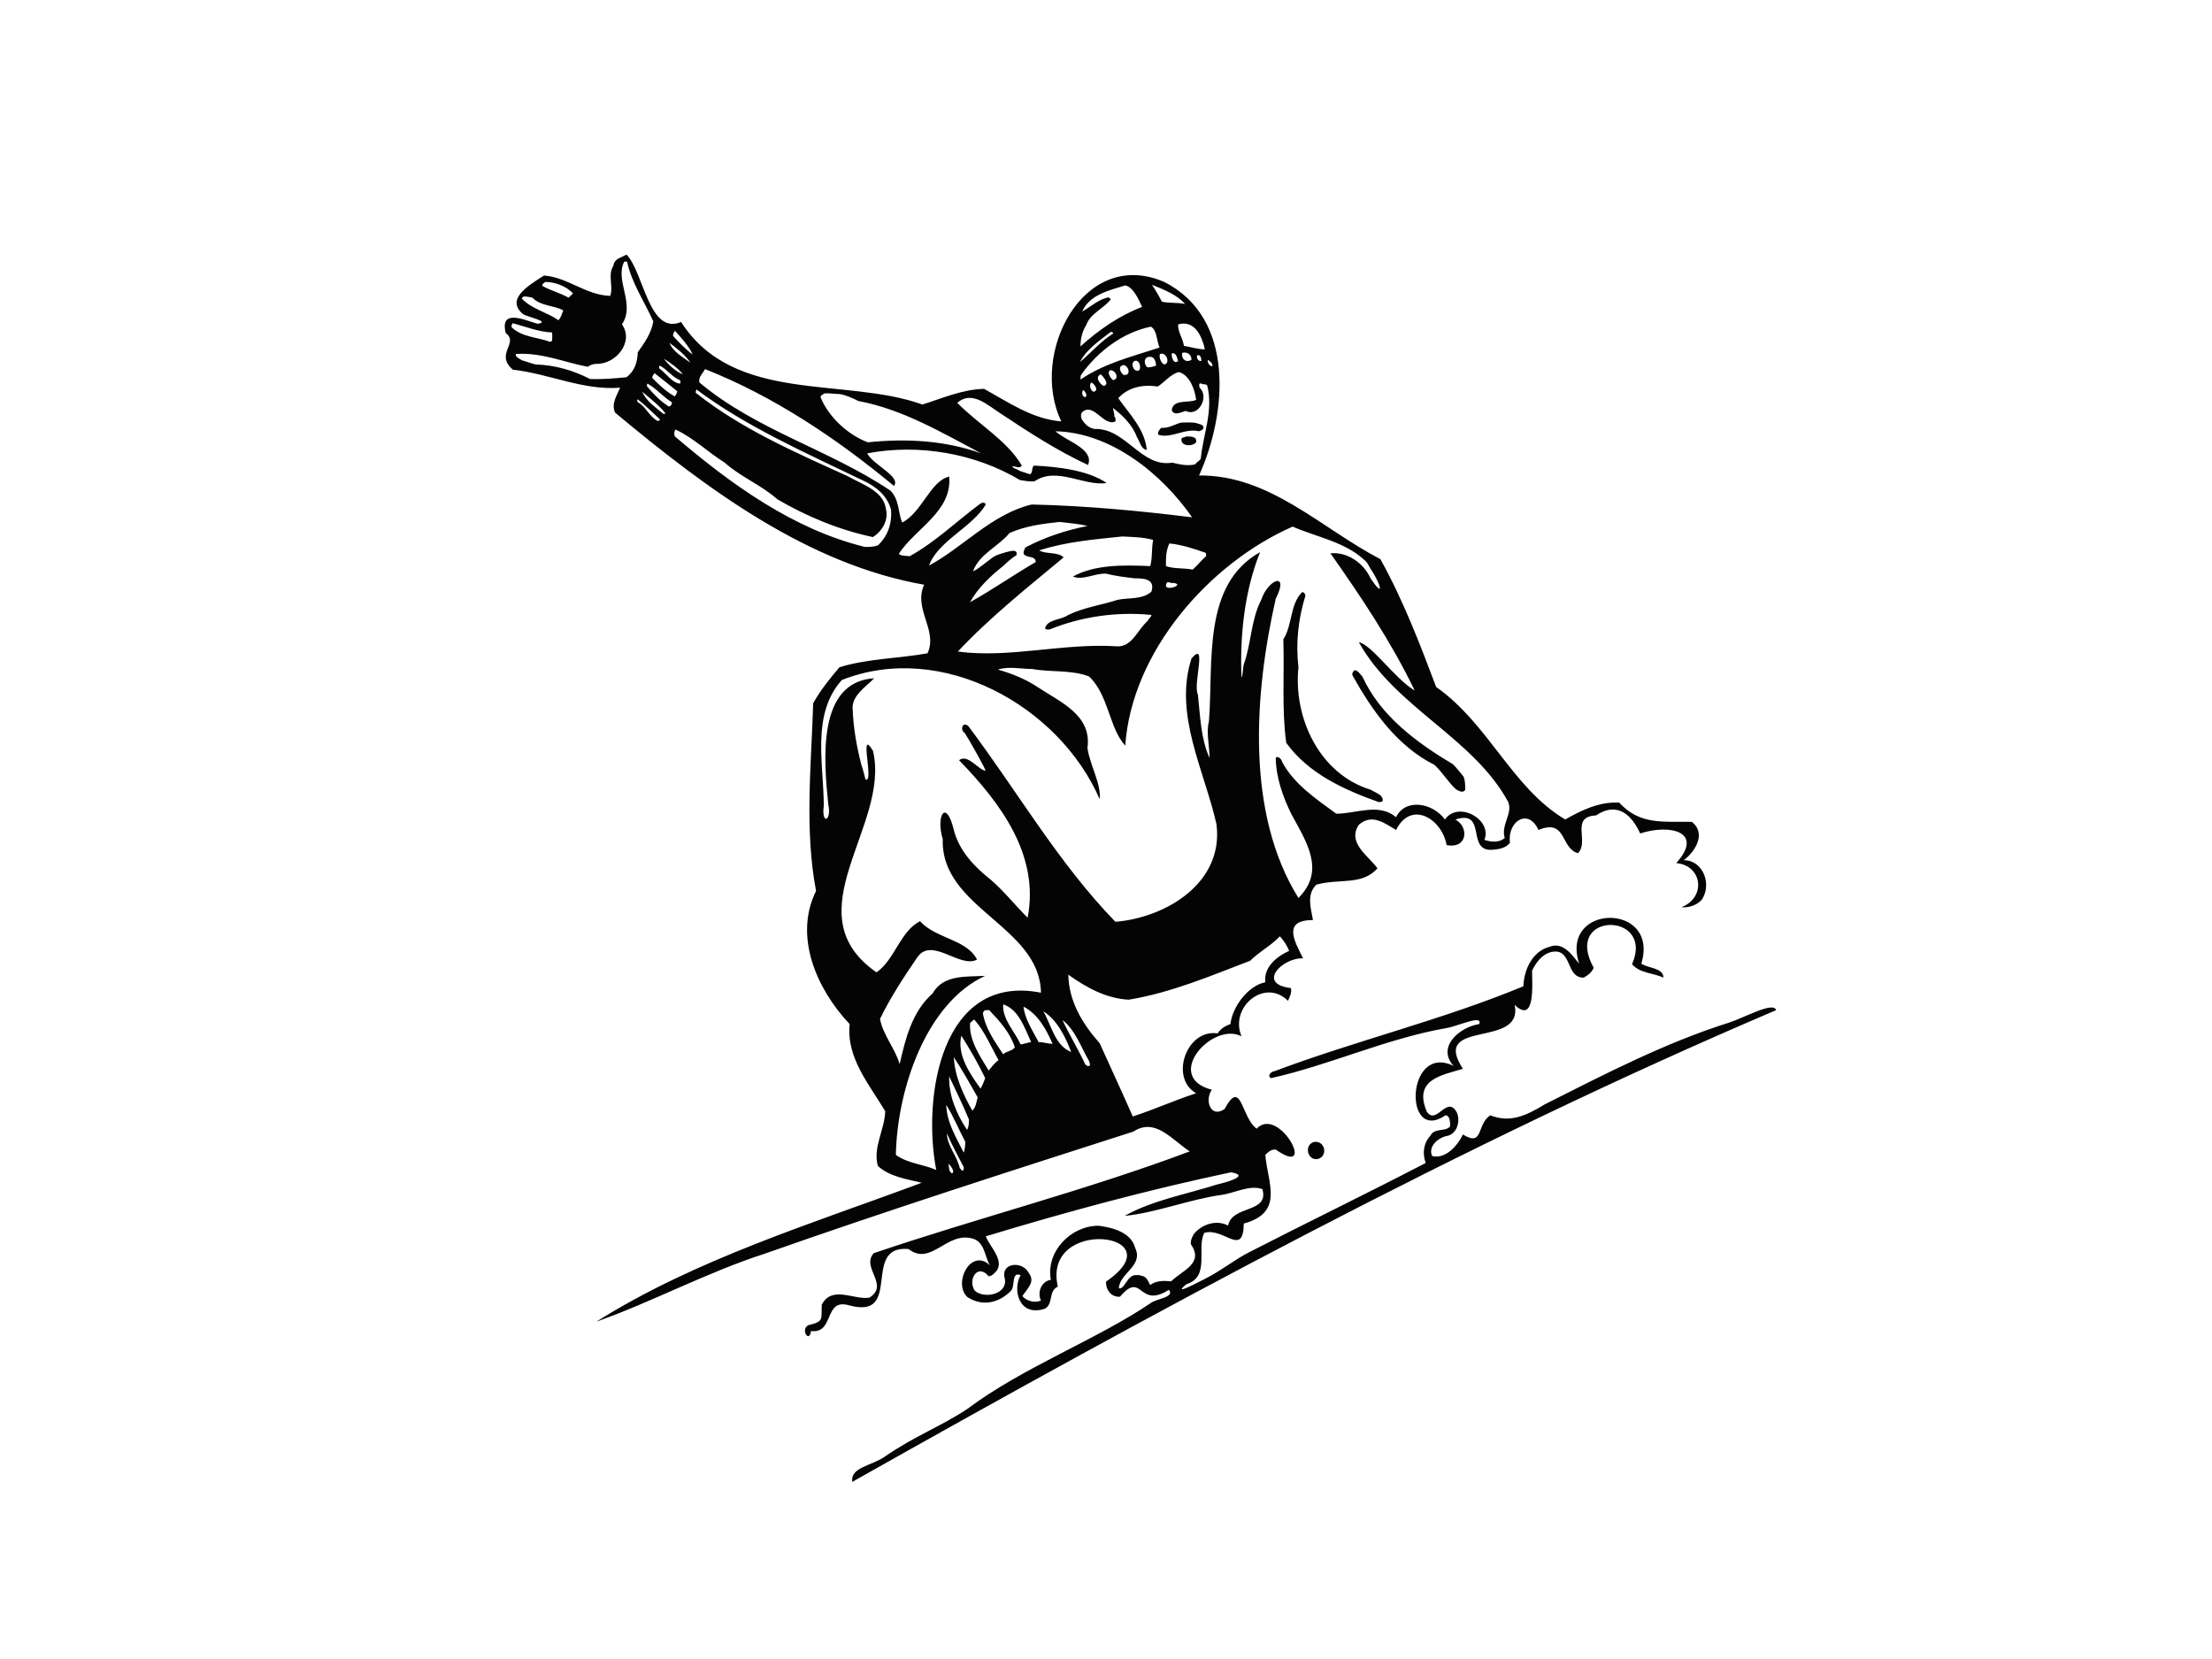 <?xml version="1.0" encoding="utf-8"?>
<!-- Generator: Adobe Illustrator 17.0.0, SVG Export Plug-In . SVG Version: 6.00 Build 0)  -->
<!DOCTYPE svg PUBLIC "-//W3C//DTD SVG 1.1//EN" "http://www.w3.org/Graphics/SVG/1.1/DTD/svg11.dtd">
<svg version="1.1" id="Layer_1" xmlns="http://www.w3.org/2000/svg" xmlns:xlink="http://www.w3.org/1999/xlink" x="0px" y="0px"
	 width="800px" height="600px" viewBox="0 0 800 600" enable-background="new 0 0 800 600" xml:space="preserve">
<path fill-rule="evenodd" clip-rule="evenodd" fill="#040404" d="M226.614,92.079c6.326,6.72,8.081,29.224,19.72,24.381
	c19.144,29.844,59.354,19.765,87.276,29.844c7.295-2.3,14.377-5.463,22.277-5.675c8.823,4.843,17.449,10.941,27.952,11.774
	c-11.774-24.38,7.991-63.062,37.198-50.441c25.864,13.031,22.701,47.718,12.622,69.994c25.637-0.212,44.13,19.129,65.575,30.267
	c8.202,14.711,14.301,30.692,20.173,46.234c19.129,13.454,27.331,36.366,46.672,47.929c5.887-3.36,12.395-6.523,19.538-6.099
	c7.567,8.202,15.77,6.735,26.287,6.946c5.252,4.192,1.256,10.715-2.951,13.863c6.932,0,10.306,8.626,6.523,14.301
	c-1.892,2.104-4.842,2.937-7.355,2.724c9.035-3.572,7.567-15.134-1.892-15.967c10.079-11.138-1.891-14.301-13.045-10.73
	c-2.935-6.507-8.187-11.759-15.965-6.507c-9.459,0.424-2.316,9.459-6.523,13.665c-6.507-1.891-3.995-12.621-14.286-8.414
	c-3.784-8.202-11.351-2.936-10.306,4.631c-1.468,1.892-3.784,2.3-6.084,2.512c-10.094,1.06-1.892-14.709-13.666-10.926
	c5.04,2.739,4.404,10.714-3.163,9.246c-1.68-9.459-12.818-16.39-18.282-5.463c-3.995-2.315-8.612-6.099-13.454-1.891
	c-4.404,6.523,3.571,11.35,6.734,15.769c-5.675,6.296-13.454,3.572-22.08,5.888c-3.784,3.571-1.891,8.823-1.256,12.818
	c-11.138,0-6.72,7.567-3.571,13.863c-7.355-0.409-17.026,9.262-4.419,10.73c0.423,1.68-0.424,3.147-1.044,4.615
	c-8.415-8.399-21.233,2.316-16.813,12.834c-10.518-5.478-28.587,14.71-10.73,19.326c-2.724,3.783-0.409,10.518,4.631,6.946
	c6.099-11.351,5.887,2.935,11.562,7.143c8.187-8.626,22.277,18.282,6.931,7.567c-1.468-0.212-2.724,0.832-3.784,1.892
	c0.848,10.291,6.932,20.809-7.779,24.849c-0.212,12.41-7.143,1.302-14.286,3.36c-2.951,5.645,2.316,15.83-6.523,18.599
	c-5.414,4.514,4.401-0.801,6.511-1.83c5.394-2.629,10.554-6.766,15.766-9.52c21.445-11.017,42.889-21.384,64.319-32.523
	c-1.256-3.359-0.832-7.143,1.695-9.867c1.468-2.951,5.463-1.271,7.143-3.375c0-1.256,0-3.995-1.68-3.995
	c-15.345,10.517-14.301-26.273,2.936-17.858c-6.31-6.931,2.315-14.09,9.247-15.134c1.535-3.595-7.744,0.73-11.545,1.388
	c-21.809,3.769-42.217,13.332-63.7,18.165c-1.679-0.848,0.212-2.527,1.256-2.527c29.647-11.139,60.535-18.493,89.97-30.692
	c0.212-5.887,3.148-12.606,9.459-14.286c5.251-2.104,8.611,3.783,10.714,6.084c-7.143-21.854,29.224-22.277,22.489,0
	c2.316,1.695,7.991,1.482,7.991,5.055c-3.571-1.68-8.415-1.468-11.35-4.843c8.414-19.129-25.228-19.129-13.878,1.271
	c-0.621,1.68-2.104,2.725-3.571,3.572c-6.72,0.212-3.996-10.927-11.774-9.247c-3.36,0.833-5.463,3.784-6.931,6.72
	c0,4.843,1.256,19.553-6.312,12.41c3.375,15.967-30.676,4.828-18.705,23.109c-7.567,2.315-18.07,3.784-13.03,15.558
	c3.571,5.039,7.355-6.508,10.926,0.423c1.271,3.36-0.197,7.991-4.192,8.399c-2.951,0.847-6.31,3.784-4.843,7.158
	c4.843,1.256,9.247-3.783,11.138-7.779c7.567,4.616,4.843-3.571,9.883-6.946c6.931,2.739,12.606,0.423,19.764-3.98
	c21.511-10.827,43.361-22.202,66.529-29.512c5.623-1.774,16.096-7.816,17.116-4.539C528.865,413.673,416.422,474.965,308.23,535.939
	c-0.734-5.251,6.823-5.748,11.633-9.048c11.562-7.931,20.141-10.814,29.985-17.33c19.961-15.024,46.933-25.102,66.539-38.43
	c2.217-1.506,8.581-1.994,6.346-4.656c-11.154,7.143-9.459-7.128-17.662,2.482c-3.148,0.333-5.251-2.588-5.039-5.463
	c25.848-17.676-23.337-23.76-17.45,1.817c-3.571,1.71-1.468,6.099-4.63,7.99c-9.67,3.178-11.774-7.189-8.823-12.122
	c-3.507-1.39-1.84,3.973-3.545,5.705c-3.751,3.812-9.711,6.101-15.736,2.209c-5.357-5.161,1.408-17.918,8.142-11.486
	c-1.892-3.239-1.892-8.566-6.31-9.671c-9.368-2.633-14.907,10.124-23.124,3.784c-17.237-1.499-1.741,25.696-21.429,20.385
	c-9.352-2.77-5.176,10.336-13.817,9.292c-0.53,4.495-3.905-0.424-1.045-2.104c5.812-1.392,4.722-2.013,4.934-7.461
	c3.784-7.098,11.668-1.574,17.237-2.527c7.4-4.616-3.148-10.867,1.574-16.072c37.139-12.637,76.864-22.746,114.29-36.82
	c-6.31-3.995-12.41-12.41-20.4-7.158c-44.554,14.301-89.153,28.588-133.404,44.19c-20.643,6.644-40.922,17.54-60.807,24.547
	c35.928-22.609,78.045-35.458,117.665-50.229c-5.04-1.271-11.578-2.103-15.875-6.099c-1.847-6.734,2.467-13.029,2.678-19.764
	c-5.721-9.671-14.15-19.341-12.864-31.524c-11.94-12.606-20.324-31.736-12.152-48.141c-4.222-22.277-1.74-45.19-1.044-67.89
	c2.557-4.616,5.917-8.823,9.519-13.03c10.17-3.148,21.309-3.148,31.841-5.04c3.844-8.415-5.251-15.981-1.225-24.804
	c-41.86-7.356-78.212-34.263-111.748-62.216c-1.559-3.163,0.681-6.311,1.786-9.035c-13.379,1.044-25.667-5.055-38.788-6.523
	c-6.659-5.675,2.361-9.671-2.588-13.242c-2.225-9.035,6.947-4.631,11.517-3.36c5.205-0.736-4.158-2.543-5.335-3.557
	c-5.997-5.167,1.219-9.858,7.697-13.893c8.535,0.635,15.194,7.143,23.926,7.355c1.211-3.359-1.014-7.567,1.15-10.926
	C222.119,93.548,224.768,93.124,226.614,92.079L226.614,92.079z M225.782,94.607c0.333,0,0.666,0,0.999,0
	c1.665,7.779,6.326,14.497,9.504,21.641c-0.802,4.419-3.087,7.567-5.615,11.139c-0.181,3.571-1.029,6.735-4.101,9.049
	c-4.389,0.409-8.762,0.833-13.197,0.621c-6.129-3.148-12.667-5.04-19.749-5.251c-1.65-0.423-3.193-1.043-4.782-1.468
	c-0.893-0.636-2.437-1.06-2.301-2.315c9.262-0.636,17.237,2.935,26,4.63c0.969-0.636,1.998-1.059,3.148-1.059
	c7.038,0.212,13.741-7.991,9.247-14.287C229.913,109.953,222.21,101.327,225.782,94.607L225.782,94.607z M197.194,101.962
	c3.616,0,7.9,1.68,10.049,4.208c-0.575,0.408-1.015,1.044-1.65,1.468c-2.981-1.68-6.402-2.527-9.398-4.207
	C195.908,102.582,196.892,102.386,197.194,101.962L197.194,101.962z M416.634,103.006c4.207,1.68,9.035,3.571,11.971,6.946
	c-2.724-0.635-5.676-0.212-8.399-0.848C419.146,107.001,417.89,104.898,416.634,103.006L416.634,103.006z M406.963,103.218
	c2.937,0.636,4.828,5.04,6.099,7.779c-8.202,3.148-15.557,8.203-22.292,14.287c0-2.724,0.635-5.464,2.103-7.764
	c1.483-4.208,6.311-5.887,8.838-9.262c-0.212-0.408-0.635-0.832-1.271-0.621c-3.36,0.832-6.084,3.359-9.035,5.04
	C393.933,106.578,401.5,104.898,406.963,103.218L406.963,103.218z M189.415,107.214c1.044,0,2.073,0.212,3.103,0.424
	c3.057,3.148,7.748,2.724,11.183,4.616c-0.485,1.271-0.787,2.527-1.725,3.571c-4.132-2.936-9.535-3.981-13.197-7.764
	C188.613,107.637,189.294,107.426,189.415,107.214L189.415,107.214z M185.421,116.884c4.706,1.256,9.307,3.148,14.256,3.361
	c0.075,1.059,0.075,1.891,0,2.951c-0.257,0.197-0.424,0.409-0.802,0.409c-4.57-1.68-10.231-1.68-13.817-5.251
	C184.815,117.717,185.238,117.308,185.421,116.884L185.421,116.884z M426.092,117.308c6.099-1.679,8.611,4.404,9.67,9.035
	c-2.527,0-5.054-0.848-7.567-1.256C427.772,122.347,425.881,119.82,426.092,117.308L426.092,117.308z M416.21,118.14
	c2.316,1.271,2.104,5.252,3.148,7.567c-9.67,3.163-19.961,5.676-28.587,11.562c0-0.635,0-1.044,0.212-1.68
	C397.081,126.978,406.116,120.244,416.21,118.14L416.21,118.14z M244.064,119.608c2.33,2.527,5.009,5.478,6.477,8.626
	c-2.603-1.892-5.009-4.418-7.112-6.734C243.292,120.879,243.806,120.244,244.064,119.608L244.064,119.608z M401.711,120.032
	c0.41,0,1.045,0.212,0.833,0.635c-4.404,2.725-7.99,6.931-11.97,10.291C392.873,126.342,397.717,123.195,401.711,120.032
	L401.711,120.032z M242.172,124.027c2.542,1.892,5.766,4.419,7.522,7.143C247.136,129.278,243.261,127.175,242.172,124.027
	L242.172,124.027z M427.561,127.598c1.891-0.424,3.359,0.635,3.359,2.527C428.817,131.383,427.137,129.702,427.561,127.598
	L427.561,127.598z M423.777,127.81c1.679-0.424,1.891,1.68,2.315,2.74C424.412,132.017,423.565,128.87,423.777,127.81
	L423.777,127.81z M419.57,128.023c2.104-0.848,3.784,3.148,1.68,3.783C419.994,131.806,418.949,128.87,419.57,128.023
	L419.57,128.023z M433.023,128.446c1.256-0.212,1.468,1.256,1.468,2.104C433.236,130.762,432.6,129.278,433.023,128.446
	L433.023,128.446z M415.998,129.067c1.468-0.197,2.103,1.892,2.103,3.163c-1.044,0.424-2.103,0.621-3.147,0.621
	C413.471,131.594,413.683,128.87,415.998,129.067L415.998,129.067z M240.068,129.702c2.331,1.468,5.327,3.571,6.901,5.676
	C244.336,134.333,241.809,132.017,240.068,129.702L240.068,129.702z M436.807,130.126c0.636,0.424,1.892,1.257,1.68,2.316
	C437.443,132.442,436.595,131.17,436.807,130.126L436.807,130.126z M410.323,130.55c1.68-0.636,2.527,2.3,1.68,3.359
	C410.111,134.954,408.643,131.383,410.323,130.55L410.323,130.55z M406.328,132.017c1.891,0.212,2.951,3.996,0,3.572
	C405.072,134.545,404.224,132.442,406.328,132.017L406.328,132.017z M238.6,132.23c2.603,1.256,4.54,4.207,7.31,5.251
	c0.257,0.424,0.257,0.848,0,1.256c-2.815-0.212-5.024-3.783-7.461-5.463C238.283,132.85,238.404,132.442,238.6,132.23L238.6,132.23z
	 M254.99,133.486c24.911,9.882,47.535,25.017,68.314,42.254c2.679-3.36-7.521-7.567-9.67-11.774c18.63-3.572,39.106,0,55.284,9.671
	c1.68,0.212,3.36,0.635,5.251,0.424c7.991-5.463,17.873,1.892,26.06,0.62c-6.719-4.616-17.646-5.887-26.273-6.296
	c-1.044,0.832-0.212,2.513-1.468,3.148c-1.256-0.424-2.527-0.848-3.784-1.256c-0.635-0.636-2.527-0.848-2.527-1.679
	c1.06,0,2.527,1.043,3.376-0.213c-5.267-9.049-15.982-15.133-23.337-22.7c5.251-4.631,10.926,0.832,15.557,3.784
	c10.079,6.719,20.809,13.651,31.736,18.705c2.315-5.887-7.991-8.626-11.774-12.198c19.976,0.424,38.47,15.346,49.397,31.115
	c-18.706-2.315-38.47-4.207-58.008-4.63c-14.301,3.359-24.925,15.557-37.138,22.079c3.162-8.838,15.694-13.877,20.536-22.079
	c-0.424-1.045-1.483-0.621-2.104-0.212c-8.49,6.311-16.253,13.878-25.44,18.917c-1.347-0.212-2.906,0-3.935-0.832
	c5.978-9.246,19.387-15.345,18.236-27.952c-6.749,1.468-9.867,13.03-17.026,16.602c-1.453-3.783-1.059-8.415-4.252-11.562
	c-21.853-14.71-48.549-21.868-69.041-39.09C252.433,136.436,254.278,134.954,254.99,133.486L254.99,133.486z M401.5,133.909
	c1.892-0.211,3.572,3.148,1.044,3.572C401.711,136.845,400.229,134.742,401.5,133.909L401.5,133.909z M426.305,134.545
	c3.995,1.044,5.887,6.508,6.296,10.079c-2.724,1.271-8.399-0.424-8.823,3.783c1.044,2.104,3.36,0.636,5.04,0.211
	c4.631,2.317,8.626-5.039,5.055-8.399c-0.212-0.636-0.424-1.892,0.62-1.483c0.636,0.424,1.484,0,2.104,0.636
	c2.315,9.035-1.468,17.661-2.316,26.484c-0.408,0.848-1.468,1.256-2.088,2.104c-2.739,0.636-5.674,0-8.202-0.635
	c-11.351,1.891-16.814-12.607-28.165-12.183c-1.059-0.212-1.892-0.635-2.739-1.271c-1.256-1.256-2.724-2.725-1.892-4.616
	c4.207-4.207,7.99,5.252,12.198,3.148c0.212-0.635,0-1.467-0.424-1.891c0.212-1.044-0.424-1.892-0.424-2.936
	c3.572,2.724,7.143,6.296,8.626,10.503c1.045,1.468,1.468,4.419,3.572,4.631c-0.636-7.355-6.311-13.029-10.306-18.705
	c3.571-3.996,9.035-5.055,14.301-4.208C421.25,138.117,423.353,135.378,426.305,134.545L426.305,134.545z M236.709,134.954
	c2.769,2.103,5.524,4.419,8.202,6.523c0,0.636-0.409,1.256-0.893,1.891c-2.996-1.68-5.735-4.207-8.156-6.734
	C235.936,136.013,236.375,135.378,236.709,134.954L236.709,134.954z M398.14,135.378c0.832,0.847,3.359,3.571,1.044,4.207
	C397.717,138.949,395.825,136.225,398.14,135.378L398.14,135.378z M394.766,138.329c1.059,0.62,2.739,2.724,0.847,3.359
	C394.357,141.476,393.721,138.949,394.766,138.329L394.766,138.329z M234.181,138.737c3.072,1.68,5.705,4.843,8.793,6.735
	c0.212,0.424-0.167,0.62-0.212,1.045c-0.272,0.212-0.575,0.635-1.014,0.424c-2.966-1.892-5.373-4.42-7.704-7.144
	C233.863,139.373,233.999,138.949,234.181,138.737L234.181,138.737z M251.842,140.841c18.372,13.666,39.529,22.912,59.96,32.795
	c4.736,2.104,9.08,5.463,10.457,10.715c0.409,4.843-1.12,9.459-4.676,12.818c-1.468,0.636-3.133,0.636-4.782,0.636
	c-25.758-6.311-48.246-22.489-68.677-39.938c-0.454-0.832-0.318-1.892,0.212-2.512c6.371,2.936,11.714,8.188,17.767,11.972
	c5.887,5.251,13.106,7.99,19.023,13.242c10.805,6.311,22.534,11.139,34.565,13.666c3.405-2.104,5.811-6.311,4.677-10.307
	c-0.923-6.507-8.793-8.823-13.877-11.758c-19.008-8.626-38.334-17.026-54.8-30.056C251.449,141.688,251.857,141.264,251.842,140.841
	L251.842,140.841z M391.83,141.053c0.635,0.635,1.468,1.68,0.832,2.527C391.406,143.792,390.982,141.688,391.83,141.053
	L391.83,141.053z M232.289,141.688c2.694,2.316,6.25,5.04,8.37,7.779c-0.167,0.212-0.485,0.212-0.742,0.212
	C237.148,147.363,233.666,145.048,232.289,141.688L232.289,141.688z M298.076,142.309c1.937-0.196,3.783,0.211,5.675,0.211
	c2.376,0.424,4.616,1.484,6.735,2.527c15.845,2.935,30.071,11.351,44.342,18.917c-12.819-4.63-26.923-5.463-40.982-3.996
	c-7.188-2.723-14.06-9.034-17.026-16.177C296.592,142.944,297.697,142.733,298.076,142.309L298.076,142.309z M230.61,144.412
	c2.709,2.104,5.72,5.055,8.157,7.355c-0.272,0.212-0.56,0.635-1.014,0.424c-3.041-1.68-4.267-5.251-7.083-6.72
	C230.503,145.048,230.277,144.836,230.61,144.412L230.61,144.412z M427.137,152.827c1.891,0,3.783-0.212,5.675,0.212
	c0.848,0.424,2.951,0.424,2.315,2.104c-0.424,0.409-0.848,0.62-1.468,0.832c-5.055-1.255-10.095,2.739-14.71,1.272
	c-0.423-1.06,0.409-1.892,1.045-2.527C422.733,154.93,424.821,153.463,427.137,152.827L427.137,152.827z M428.817,157.866
	c1.483,0,4.207-0.212,3.784,2.103c-1.468,1.681-5.888,1.468-5.252-1.467C427.772,158.078,428.605,158.29,428.817,157.866
	L428.817,157.866z M383.204,188.769c3.374,0.424,6.946,0.635,10.094,1.468c-7.567,1.468-15.346,3.995-22.489,7.778
	c-0.212,0.636-0.636,1.256-0.636,2.104c0.636,1.891,4.419,0.635,4.419,3.148c-7.991,4.631-15.769,10.094-23.745,14.514
	c2.724-5.054,7.567-9.67,12.182-13.243c1.468-1.483,2.951-2.738,4.631-3.783c0.409-2.527-2.527-1.271-3.784-1.059
	c-2.104,0.635-3.995,1.059-5.675,2.527c-2.104,1.468-3.995,3.36-6.311,4.404c2.316-6.296,9.035-8.823,13.242-13.862
	C370.809,190.238,377.12,189.405,383.204,188.769L383.204,188.769z M467.498,190.449c8.612,3.783,18.706,5.463,25.849,11.986
	c1.467,1.044,1.892,2.936,2.95,4.192c3.36,5.478,4.193,9.671-0.635,2.527c-2.527-5.676-8.611-9.671-14.498-9.035
	c11.139,15.769,22.065,32.159,30.479,49.608c-7.158-4.207-15.557-16.617-20.188-17.449c13.242,23.746,41.406,34.475,54.027,57.797
	c1.68,4.207-2.739,8.203-1.271,13.031c-2.104,1.695-4.828,1.483-7.355,0.635c2.951-7.355-9.458-14.286-14.286-7.355
	c-4.419-6.099-14.301-7.779-17.661-0.848c-6.311-5.252-14.287-1.256-21.642-1.256c-7.158-5.252-15.345-10.715-19.553-18.706
	c-0.212-0.847-1.059-2.103-2.315-1.679c0,6.931,2.527,14.285,5.674,20.596c5.463,10.095,12.41,20.385,2.528,30.268
	c-19.129-30.691-15.981-73.989-8.202-108.252c5.039-9.882-2.724-7.143-5.252,0.424c-3.784,7.355-3.571,15.769-6.311,23.335
	c-0.424,1.68-0.212,3.36-0.832,4.828c-0.636-15.967,1.256-31.736,6.719-45.401c-21.021,11.774-16.813,39.726-18.493,61.17
	c-1.059,4.207,0.212,8.823,0.212,13.242c-3.163-6.947-3.36-15.134-4.207-22.913c-1.891-3.572,3.571-19.977-2.316-13.03
	c-6.507,20.173,4.631,40.347,9.035,59.9c2.74,21.232-18.281,33.838-36.563,35.307c-20.597-21.218-35.519-47.293-53.225-70.826
	c-2.118-1.68-3.042,1.468-1.257,2.527c2.346,3.784,4.45,7.567,6.554,11.547c0.424,0.636,0.635,1.483,1.059,2.104
	c-2.527,0-6.462-6.296-9.67-3.784c14.921,15.345,29.208,34.263,24.804,56.963c-4.419-4.404-8.414-9.458-13.242-13.666
	c-6.099-4.828-11.502-10.502-13.454-18.07c-2.694-11.35-6.599-5.463-3.995,3.36c-0.787,25.017,35.095,31.327,35.519,55.496
	c-36.2-7.143-42.935,37.834-37.88,64.106c-4.782-2.104-10.321-2.315-14.604-5.463c0.484-23.548,10.82-54.86,32.31-64.743
	c-6.356,0.424-15.134-0.635-18.962,6.311c-7.567,6.719-9.837,16.39-11.986,25.637c-1.574-5.675-6.023-10.503-7.098-16.39
	c3.829-7.779,8.596-15.134,13.515-22.277c5.236-7.567,15.452,4.192,21.581,0.832c-3.738-7.355-14.983-7.568-20.597-13.863
	c-7.204,3.571-9.08,13.863-15.77,18.494c-30.782-21.445,5.176-52.969-1.256-80.089c-5.373-9.034,0.605,11.986-2.724,10.306
	c-0.455-1.68-0.848-3.571-1.483-5.266c-1.68-6.507-2.891-13.242-3.148-20.173c-0.469-4.828,4.964-8.202,7.779-11.139
	c-20.809,1.256-18.206,29.844-16.602,45.614c1.317,6.099-2.572,7.566-1.619,0.424c-0.061-15.346-4.525-33.007,6.507-45.401
	c36.109-14.302,78.56,9.246,93.269,43.086c0.62-5.463-3.572-12.41-4.419-18.493c1.68-11.986-9.882-16.617-18.07-22.08
	c-4.418-2.936-9.246-4.828-14.301-6.296c3.784-1.271,8.415-0.212,12.41-0.212c6.72,1.256,14.286,0.212,20.597,2.724
	c7.143,6.946,7.143,18.508,13.03,25.016C409.279,235.851,437.019,203.904,467.498,190.449L467.498,190.449z M405.904,194.021
	c3.784,0.212,7.567,0.212,11.154,1.256c-0.635,2.951-0.212,6.523-1.059,9.458c-9.67-0.408-19.961-0.62-27.953,3.783
	c3.571,1.483,7.991-1.256,11.987-1.044c3.359,0.847,6.719,1.256,10.29,1.68c3.36,0,7.567,0.211,6.099,4.843
	c-3.36,2.937-8.203,2.088-12.198,2.937c-5.887,1.892-12.182,2.738-17.858,5.462c-2.527,1.893-7.566,1.468-8.414,4.843
	c0.424,0.62,1.059,0.409,1.68,0.409c11.351-4.616,24.184-6.508,36.79-5.252c0,0.848-1.06,1.256-1.256,2.104
	c-3.784,3.148-5.676,9.67-11.351,9.246c-19.129-1.256-38.894,4.419-57.387,1.892c11.562-12.395,25.636-23.534,38.258-34.051
	c-2.104-2.104-6.31-1.044-8.838-2.527C385.519,195.913,395.825,195.08,405.904,194.021L405.904,194.021z M422.929,196.549
	c4.419,0.423,8.839,1.891,13.046,3.359c0.409,0.424,0.197,0.847,0.197,1.256c-1.68,1.483-3.148,3.374-4.827,4.843
	c-3.149-0.636-6.72-0.213-9.671-1.272C421.673,201.8,421.673,199.06,422.929,196.549L422.929,196.549z M422.097,210.622
	c0.832-0.212,1.468,0.424,2.315,0.212C429.24,211.471,419.57,214.618,422.097,210.622L422.097,210.622z M470.858,214.195
	c0.636-0.197,1.256,0.635,1.256,1.271c-2.512,8.187-3.571,16.813-2.512,25.848c-1.892,18.282,7.567,38.682,26.272,44.357
	c1.468,1.044,4.418,1.679,4.207,3.995c-0.423,0.408-0.847,0.408-1.483,0.408c-12.395-4.404-25.425-10.291-33.415-21.429
	c-1.68-12.198-0.635-25.016-1.044-37.426C467.498,225.968,466.439,218.826,470.858,214.195L470.858,214.195z M489.987,242.374
	c1.256,0.196,1.892,1.468,2.739,2.3c6.508,14.301,19.75,23.972,32.779,31.751c1.468,1.468,2.527,2.935,3.784,4.404
	c0.636,1.468,0.636,3.359,0.636,4.843c-0.848,1.255-2.316,0.408-3.36-0.212c-2.951-2.739-4.843-6.099-7.778-8.838
	c-13.454-6.719-22.49-19.537-29.647-32.356C488.943,243.418,489.352,242.782,489.987,242.374L489.987,242.374z M462.868,338.639
	c1.271,1.256,2.74,3.571,3.374,5.252c-4.207,1.891-9.262,5.675-8.626,11.35c-6.31,1.256-11.985,9.035-12.606,15.134
	c-1.892,0.635-3.571,1.68-4.631,3.36c-11.351-1.68-17.45,16.193-7.779,21.656c-7.779,2.512-15.134,5.888-22.913,8.399
	c-3.784-8.611-7.976-17.646-11.971-26.484c-6.311-7.143-11.138-15.134-11.351-24.804c6.507,4.63,13.666,8.626,21.853,9.05
	c15.346-2.527,29.648-8.627,43.933-14.09C455.513,344.103,459.719,341.999,462.868,338.639L462.868,338.639z M362.818,363.232
	c5.674,1.892,7.779,8.612,10.094,13.651c-1.256,0.212-2.527,0.636-3.784,0.848C367.026,373.099,362.394,368.483,362.818,363.232
	L362.818,363.232z M370.173,364.065c5.266,2.74,8.202,8.202,10.518,13.454c-1.469,0-3.36-0.636-5.055-0.636
	C373.548,372.902,370.597,368.483,370.173,364.065L370.173,364.065z M356.31,365.335c0.409,0,1.045,0,1.468,0
	c3.784,3.98,7.567,8.187,9.247,13.439c-1.044,1.483-2.936,1.271-4.207,2.527c-2.936-4.419-6.508-9.459-7.355-14.922
	C355.675,365.956,355.887,365.532,356.31,365.335L356.31,365.335z M377.331,365.744c5.04,3.163,7.976,9.247,10.08,14.726
	C381.523,378.154,380.267,370.799,377.331,365.744L377.331,365.744z M352.315,368.695c3.783,4.207,6.099,9.882,8.823,14.71
	c-1.467,1.045-2.527,2.528-3.571,3.784c-3.148-5.251-7.143-10.926-6.72-17.237C351.256,369.527,351.891,369.119,352.315,368.695
	L352.315,368.695z M384.263,368.907c4.615,3.571,6.72,9.867,9.67,14.922c0,0.62,0.621,1.255,0,1.68
	c-0.635,0.212-1.06-0.212-1.468-0.636C389.938,379.41,386.79,374.371,384.263,368.907L384.263,368.907z M347.685,374.582
	c2.951,4.616,6.098,10.079,8.626,15.345c-0.423,1.257-1.059,2.724-1.679,3.783C350.847,388.445,346.004,381.514,347.685,374.582
	L347.685,374.582z M344.96,382.361c3.057,4.616,5.887,9.656,8.611,14.498c-0.423,1.68-0.636,3.571-1.891,4.827
	C348.275,395.8,345.278,389.08,344.96,382.361L344.96,382.361z M343.28,389.293c2.391,5.039,4.934,10.291,7.143,15.557
	c0,1.256,0,2.724-0.681,3.784C345.959,402.958,343.084,396.223,343.28,389.293L343.28,389.293z M342.221,399.584
	c2.527,3.995,4.601,9.05,6.931,13.454c-0.167,1.271-0.121,2.739-0.621,3.783C345.793,411.357,342.387,405.894,342.221,399.584
	L342.221,399.584z M342.433,409.89c1.786,3.994,3.98,8.202,6.099,12.197c-0.045,0.409,0.167,0.832-0.257,1.257
	c-0.651,0.212-0.666-0.636-1.15-0.848C346.201,418.092,342.585,414.52,342.433,409.89L342.433,409.89z M475.065,413.037
	c3.995-0.832,5.463,4.843,1.68,6.099C472.962,419.984,471.494,414.309,475.065,413.037L475.065,413.037z M343.069,420.816
	c0.696,0.847,2.406,2.739,1.256,3.571C343.099,423.767,343.205,422.087,343.069,420.816L343.069,420.816z M445.222,423.979
	c7.355,1.256-2.315,3.783-5.054,4.403c-11.139,3.572-23.322,5.676-33.416,11.351c11.138-1.045,23.124-5.887,34.899-7.567
	c4.828-0.621,10.29-3.784,14.921-2.104c2.513,8.838-10.941,5.675-12.41,13.181c-4.207-2.209-9.459-0.53-12.394,3.057
	c-0.636,1.135-1.272,2.33-1.06,3.738c4.843,6.931-3.148,9.414-7.143,13.378c-2.724-0.272-5.463-0.287-7.567,1.332
	c-0.636-1.045-1.044-2.467-2.315-3.117c-0.833-0.167-1.68-0.621-2.513-0.454c-3.571-0.409-4.207,5.191-6.523,4.767
	c0.212-5.509,9.035-8.112,5.887-14.65c-1.468-5.63-8.202-7.355-13.242-7.991c-10.095,0-19.13,9.443-17.238,19.554
	c-3.36,0.499-5.04,4.479-3.571,7.506c-2.316,0.984-5.252,0.167-6.72-1.619c1.68-2.648,4.827-5.116,2.3-8.369
	c-2.3-4.54-10.503-3.768-8.611,2.27c0.833,5.554-7.567,7.174-10.927,4.147c-2.633-3.95,1.044-10.079,5.04-5.191
	c0.635-0.151,1.468-0.364,1.891-1.014c4.828-3.934-1.468-9.519-2.936-13.454C385.731,438.265,415.362,430.275,445.222,423.979
	L445.222,423.979z"/>
</svg>
